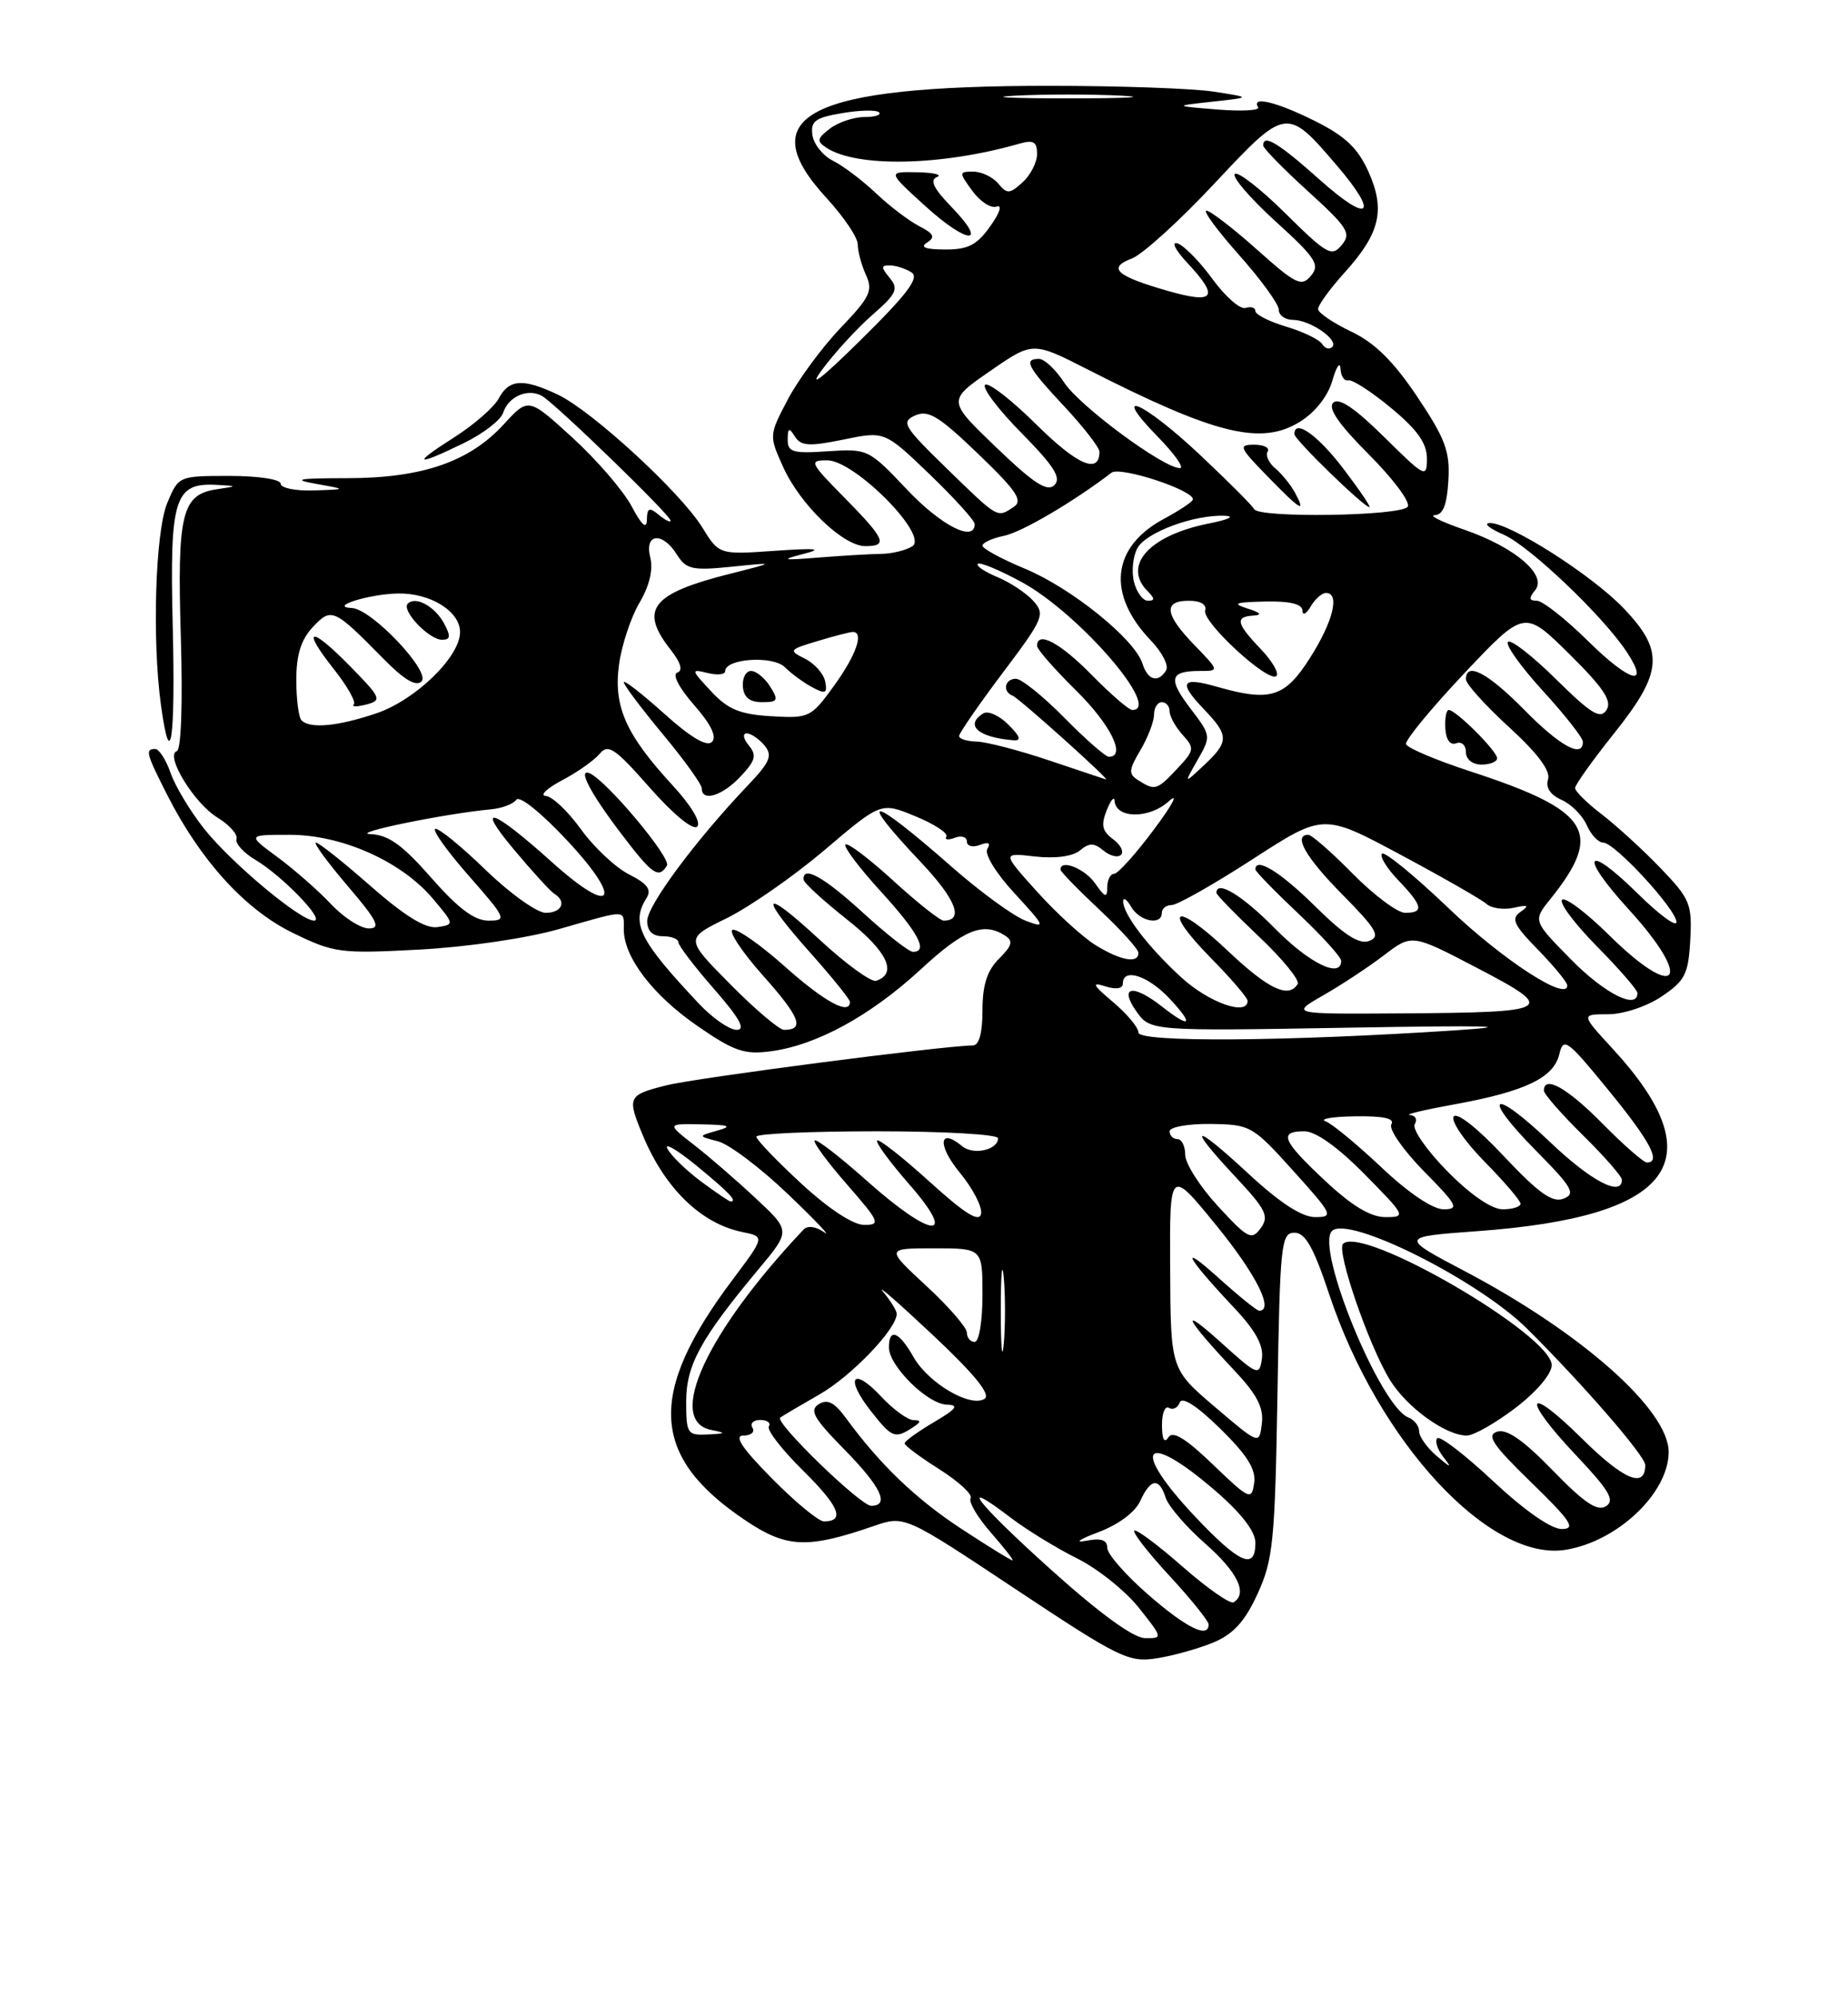 <?xml version="1.0" encoding="UTF-8" standalone="no"?>
<!DOCTYPE svg PUBLIC "-//W3C//DTD SVG 1.1//EN" "http://www.w3.org/Graphics/SVG/1.1/DTD/svg11.dtd" >
<svg xmlns="http://www.w3.org/2000/svg" xmlns:xlink="http://www.w3.org/1999/xlink" version="1.1" viewBox="0 0 237 256">
 <g >
 <path fill="currentColor"
d=" M 155.64 210.51 C 158.18 209.44 159.66 207.82 161.28 204.28 C 163.27 199.94 163.51 197.58 163.83 178.75 C 164.15 159.43 164.30 158.00 166.01 158.00 C 167.40 158.00 168.46 159.87 170.47 165.90 C 176.76 184.81 191.05 200.23 200.80 198.64 C 207.46 197.56 214.00 191.35 214.00 186.10 C 214.00 180.72 202.85 170.83 187.89 162.95 C 179.50 158.53 179.50 158.53 189.48 157.80 C 214.69 155.97 220.03 148.75 206.79 134.39 C 202.75 130.00 202.75 130.00 206.22 130.00 C 208.19 130.00 211.18 129.01 213.10 127.72 C 216.11 125.69 216.53 124.87 216.77 120.47 C 217.02 115.85 216.74 115.20 212.92 111.23 C 210.66 108.88 207.27 105.79 205.40 104.36 C 203.53 102.93 202.00 101.42 202.00 101.01 C 202.00 100.59 204.25 97.44 207.00 94.00 C 213.26 86.17 213.47 83.46 208.25 77.99 C 204.20 73.73 193.59 66.98 191.06 67.04 C 190.20 67.06 190.99 67.73 192.82 68.52 C 196.15 69.97 205.65 79.01 208.65 83.60 C 211.65 88.17 208.99 87.42 203.69 82.19 C 200.80 79.34 197.83 77.00 197.10 77.00 C 196.09 77.00 196.03 76.67 196.87 75.66 C 198.48 73.72 194.30 70.14 187.78 67.89 C 184.88 66.89 183.18 66.05 184.00 66.03 C 185.06 66.00 185.57 64.70 185.75 61.59 C 185.97 57.85 185.36 56.23 181.75 50.84 C 178.70 46.29 176.31 43.94 173.29 42.50 C 170.97 41.40 169.06 40.10 169.04 39.62 C 169.02 39.14 170.56 37.01 172.47 34.90 C 177.00 29.89 177.70 26.88 175.48 21.96 C 174.14 18.99 172.49 17.43 168.66 15.52 C 163.71 13.05 160.42 12.26 161.35 13.75 C 161.60 14.16 159.27 14.29 156.16 14.04 C 150.50 13.58 150.50 13.58 155.50 13.03 C 160.50 12.49 160.50 12.49 155.61 11.74 C 152.92 11.33 143.44 11.00 134.54 11.00 C 103.70 11.00 96.22 14.77 106.00 25.38 C 108.20 27.77 110.00 30.44 110.00 31.31 C 110.00 32.19 110.47 33.95 111.05 35.22 C 111.98 37.25 111.58 38.09 107.80 42.03 C 105.44 44.51 102.40 48.62 101.05 51.17 C 98.62 55.79 98.61 55.82 100.44 59.86 C 102.62 64.69 108.13 70.00 110.97 70.00 C 113.92 70.00 113.54 69.11 108.29 63.78 C 103.84 59.27 103.72 59.00 106.08 59.00 C 109.61 59.00 119.17 68.65 117.00 70.02 C 116.17 70.54 114.38 70.98 113.00 70.99 C 111.62 71.01 108.03 71.22 105.00 71.46 C 100.33 71.84 100.03 71.77 103.00 71.01 C 105.65 70.33 104.76 70.23 99.36 70.60 C 92.22 71.10 92.22 71.10 90.05 67.58 C 87.27 63.09 75.93 52.67 71.56 50.59 C 67.09 48.47 65.29 48.58 63.96 51.07 C 63.36 52.20 60.78 54.45 58.23 56.07 C 52.74 59.55 53.22 59.84 59.47 56.80 C 61.96 55.59 64.23 53.84 64.53 52.90 C 65.20 50.81 67.70 49.73 69.51 50.75 C 71.21 51.71 86.00 66.03 86.00 66.73 C 86.00 67.01 85.33 66.68 84.50 66.00 C 83.26 64.97 82.99 65.08 82.96 66.63 C 82.93 67.89 82.29 67.33 81.01 64.90 C 79.96 62.92 76.55 58.96 73.44 56.12 C 67.77 50.94 67.77 50.94 64.63 54.36 C 60.21 59.20 54.15 61.28 44.50 61.29 C 38.24 61.29 37.37 61.45 40.50 62.01 C 44.50 62.72 44.50 62.72 40.25 62.86 C 37.91 62.94 36.00 62.55 36.00 62.00 C 36.00 61.44 33.15 61.00 29.45 61.00 C 22.92 61.00 22.89 61.01 21.45 64.47 C 19.92 68.12 19.49 81.98 20.64 90.36 C 21.86 99.27 22.51 94.88 22.15 80.18 C 21.75 63.80 22.37 61.84 27.82 62.15 C 30.50 62.30 30.50 62.30 27.75 62.72 C 23.31 63.39 22.71 65.86 23.19 81.64 C 23.44 90.12 23.24 96.09 22.68 96.27 C 21.12 96.79 24.89 102.96 27.89 104.79 C 29.42 105.73 30.52 106.96 30.33 107.53 C 30.14 108.09 31.22 109.30 32.74 110.20 C 36.20 112.25 41.75 118.00 40.28 118.00 C 38.50 118.00 29.62 110.57 26.15 106.19 C 24.39 103.96 22.46 100.76 21.88 99.07 C 21.29 97.38 20.40 96.00 19.90 96.00 C 18.59 96.00 18.74 96.55 21.42 101.84 C 25.68 110.25 31.42 116.57 37.49 119.54 C 42.84 122.15 43.58 122.25 53.80 121.71 C 59.93 121.38 67.59 120.26 71.74 119.07 C 80.55 116.55 80.00 116.54 80.00 119.13 C 80.00 122.69 83.73 127.57 89.47 131.52 C 94.15 134.75 95.47 135.20 98.89 134.74 C 104.74 133.96 111.65 130.18 118.08 124.25 C 123.63 119.13 126.09 118.14 128.87 119.90 C 129.97 120.60 129.83 121.17 128.12 122.88 C 126.59 124.41 126.00 126.25 126.00 129.50 C 126.00 132.43 125.56 134.00 124.75 134.00 C 121.08 134.02 89.27 138.15 85.46 139.11 C 80.49 140.36 80.39 140.60 82.47 145.59 C 85.30 152.35 89.92 156.83 95.19 157.91 C 98.10 158.50 98.10 158.50 93.97 164.00 C 82.94 178.67 83.39 186.74 95.70 194.94 C 100.89 198.41 103.57 198.52 112.04 195.60 C 116.01 194.23 116.01 194.23 130.25 203.69 C 143.55 212.52 144.76 213.11 148.35 212.55 C 150.46 212.22 153.75 211.30 155.64 210.51 Z  M 134.82 201.22 C 125.22 192.59 122.54 189.12 129.65 194.55 C 131.69 196.10 135.52 198.45 138.16 199.76 C 140.80 201.08 144.35 203.92 146.06 206.08 C 149.14 209.96 149.14 210.00 146.83 209.96 C 145.34 209.94 141.01 206.78 134.82 201.22 Z  M 147.25 204.39 C 144.36 201.87 142.00 199.18 142.00 198.39 C 142.00 197.37 141.21 197.11 139.25 197.49 C 137.74 197.78 138.44 197.29 140.82 196.40 C 143.42 195.43 145.57 193.83 146.23 192.39 C 147.55 189.49 148.66 189.34 149.49 191.96 C 149.83 193.04 152.11 195.69 154.56 197.84 C 158.72 201.50 160.04 204.24 158.21 205.37 C 157.78 205.64 154.83 203.58 151.67 200.81 C 148.50 198.03 145.71 195.95 145.47 196.19 C 145.23 196.43 147.28 199.06 150.02 202.02 C 152.76 204.98 155.00 207.77 155.00 208.21 C 155.00 210.06 152.16 208.66 147.25 204.39 Z  M 123.35 195.99 C 117.50 192.17 112.85 187.72 108.50 181.77 C 107.01 179.74 106.12 179.28 105.00 179.98 C 103.77 180.76 104.36 181.79 108.25 185.75 C 112.98 190.55 114.15 193.00 111.72 193.00 C 110.35 193.00 99.31 182.29 100.06 181.70 C 100.30 181.51 102.57 180.17 105.09 178.73 C 109.20 176.38 115.00 170.33 115.00 168.40 C 115.00 167.99 114.22 166.72 113.26 165.58 C 112.31 164.44 115.12 166.88 119.51 171.00 C 124.99 176.14 127.11 178.75 126.27 179.29 C 124.45 180.45 119.07 177.29 117.16 173.94 C 115.30 170.66 114.00 170.15 114.00 172.70 C 114.00 175.08 118.97 179.99 121.44 180.04 C 123.04 180.08 122.67 180.58 119.76 182.29 C 117.70 183.51 116.02 184.72 116.01 185.00 C 116.01 185.28 118.03 186.78 120.50 188.34 C 122.98 189.91 124.77 191.57 124.48 192.03 C 124.19 192.50 125.36 194.48 127.08 196.44 C 128.80 198.40 130.04 200.00 129.85 200.00 C 129.65 200.00 126.72 198.20 123.35 195.99 Z  M 117.00 183.00 C 118.15 182.26 118.18 182.03 117.15 182.02 C 116.41 182.01 114.53 180.64 112.98 178.97 C 109.37 175.12 108.32 176.56 111.64 180.80 C 114.37 184.28 114.76 184.45 117.00 183.00 Z  M 153.29 194.41 C 144.88 185.52 146.65 183.14 155.81 191.03 C 159.20 193.95 161.00 196.28 161.00 197.75 C 161.00 201.30 158.98 200.43 153.29 194.41 Z  M 191.51 189.86 C 187.90 186.48 184.67 184.00 184.33 184.34 C 183.99 184.67 184.33 185.75 185.09 186.73 C 186.25 188.22 186.11 188.20 184.23 186.60 C 183.00 185.55 182.00 184.13 182.00 183.45 C 182.00 182.77 181.38 181.98 180.62 181.68 C 177.01 180.30 168.66 159.94 170.82 157.78 C 172.88 155.72 189.52 164.04 195.81 170.27 C 203.00 177.40 211.00 186.62 211.00 187.78 C 211.00 190.84 208.24 189.69 202.90 184.40 C 195.62 177.20 195.04 179.05 202.21 186.62 C 206.40 191.06 207.13 192.31 205.96 193.06 C 204.86 193.76 203.16 192.62 199.14 188.47 C 195.38 184.60 193.24 183.11 192.01 183.50 C 190.59 183.95 191.41 185.18 196.38 190.01 C 201.51 195.00 202.14 195.97 200.29 195.98 C 198.94 195.99 195.51 193.60 191.51 189.86 Z  M 194.36 180.45 C 197.05 178.40 199.00 176.10 199.00 174.98 C 199.00 171.09 174.70 156.97 172.24 159.43 C 171.36 160.31 175.53 172.43 178.24 176.85 C 180.40 180.38 185.39 183.99 188.11 184.00 C 188.99 184.00 191.80 182.40 194.36 180.45 Z  M 99.00 189.50 C 95.15 185.61 94.09 184.00 95.34 184.00 C 96.32 184.00 96.84 183.55 96.50 183.00 C 96.16 182.45 96.61 182.00 97.50 182.00 C 98.39 182.00 98.89 182.37 98.60 182.83 C 98.32 183.29 100.30 185.84 103.00 188.50 C 107.64 193.08 108.43 195.00 105.66 195.00 C 104.98 195.00 101.99 192.53 99.00 189.50 Z  M 155.56 187.72 C 152.02 184.32 150.40 183.34 149.83 184.24 C 149.32 185.04 149.03 184.48 149.02 182.69 C 149.01 181.15 149.41 180.14 149.91 180.45 C 150.42 180.76 151.04 180.45 151.30 179.76 C 151.60 178.96 153.51 180.20 156.48 183.10 C 159.95 186.51 161.09 188.32 160.84 190.08 C 160.52 192.34 160.26 192.23 155.56 187.72 Z  M 155.82 180.34 C 150.13 175.50 150.13 175.50 150.07 162.61 C 150.00 149.72 150.00 149.72 156.00 157.08 C 161.11 163.35 163.44 168.00 161.48 168.00 C 161.19 168.00 158.83 166.09 156.23 163.75 C 151.07 159.11 152.13 161.10 158.28 167.63 C 161.01 170.52 162.07 172.46 161.84 174.13 C 161.51 176.41 161.31 176.33 156.51 172.00 C 151.11 167.14 152.01 168.98 158.27 175.62 C 161.20 178.72 162.08 180.41 161.83 182.46 C 161.50 185.18 161.50 185.18 155.82 180.34 Z  M 88.00 179.64 C 88.00 174.96 89.85 171.58 97.32 162.63 C 101.39 157.76 101.39 157.76 96.94 153.61 C 94.50 151.32 90.92 148.23 89.00 146.74 C 85.50 144.02 85.50 144.02 90.00 144.11 C 93.55 144.18 93.97 144.35 92.00 144.91 C 89.50 145.62 89.50 145.62 92.09 146.29 C 93.52 146.66 97.57 149.72 101.09 153.09 C 104.62 156.46 106.69 158.65 105.71 157.95 C 104.64 157.20 103.57 157.05 103.06 157.59 C 90.56 170.82 85.35 182.16 91.25 183.29 C 93.18 183.67 93.11 183.75 90.75 183.86 C 88.15 183.99 88.00 183.76 88.00 179.64 Z  M 128.35 168.00 C 128.35 163.32 128.52 161.41 128.73 163.75 C 128.94 166.09 128.94 169.91 128.73 172.25 C 128.52 174.59 128.35 172.68 128.35 168.00 Z  M 124.00 170.81 C 124.00 170.16 121.66 167.46 118.79 164.81 C 113.59 160.00 113.59 160.00 119.79 160.00 C 126.00 160.00 126.00 160.00 126.00 166.00 C 126.00 169.33 125.56 172.00 125.00 172.00 C 124.45 172.00 124.00 171.46 124.00 170.81 Z  M 156.20 154.60 C 153.89 152.10 152.00 149.13 152.00 148.02 C 152.00 146.91 151.55 146.00 151.00 146.00 C 150.45 146.00 150.00 145.55 150.00 145.00 C 150.00 144.45 152.36 144.03 155.25 144.06 C 160.36 144.13 160.64 144.28 165.85 150.06 C 170.93 155.69 171.07 156.00 168.66 156.00 C 166.95 156.00 164.11 154.15 160.06 150.39 C 152.94 143.80 152.10 144.06 158.48 150.88 C 162.37 155.04 162.79 155.90 161.68 157.42 C 160.52 159.01 160.04 158.77 156.20 154.60 Z  M 102.75 151.69 C 99.59 148.77 97.00 146.07 97.00 145.69 C 97.00 145.31 103.97 145.00 112.50 145.00 C 121.03 145.00 128.00 145.40 128.00 145.89 C 128.00 147.39 124.83 148.10 123.41 146.92 C 120.42 144.44 120.18 146.76 123.06 150.26 C 124.76 152.32 126.00 154.71 125.82 155.58 C 125.59 156.72 123.77 155.59 119.21 151.46 C 115.75 148.32 112.72 145.95 112.49 146.18 C 112.25 146.41 114.11 148.94 116.61 151.80 C 122.96 159.06 119.52 158.79 111.20 151.37 C 107.74 148.29 104.72 145.95 104.48 146.18 C 104.25 146.41 106.11 148.94 108.61 151.80 C 112.81 156.61 112.98 157.00 110.83 157.00 C 109.41 157.00 106.26 154.93 102.75 151.69 Z  M 169.96 151.36 C 164.44 146.20 163.93 145.00 167.28 145.00 C 168.73 145.00 171.57 147.02 175.00 150.50 C 180.29 155.86 180.36 156.00 177.67 156.00 C 175.77 156.00 173.38 154.56 169.96 151.36 Z  M 177.18 149.64 C 174.05 146.69 170.82 144.02 170.00 143.72 C 169.18 143.41 170.89 143.12 173.81 143.08 C 177.42 143.03 178.90 143.35 178.44 144.10 C 178.07 144.70 179.94 147.40 182.59 150.10 C 186.90 154.46 187.17 155.00 185.14 155.00 C 183.75 155.00 180.63 152.90 177.18 149.64 Z  M 185.59 150.10 C 182.94 147.40 181.07 144.70 181.44 144.10 C 181.81 143.49 181.53 142.96 180.81 142.91 C 180.09 142.86 182.70 142.24 186.62 141.53 C 195.61 139.89 199.27 138.14 199.98 135.11 C 200.50 132.90 200.99 133.26 206.27 139.72 C 211.63 146.27 213.08 149.00 211.21 149.00 C 210.78 149.00 208.21 146.75 205.50 144.00 C 201.01 139.45 198.00 137.75 198.00 139.79 C 198.00 140.22 200.25 142.79 203.00 145.50 C 205.75 148.21 208.00 150.78 208.00 151.21 C 208.00 153.46 204.03 151.38 198.79 146.38 C 191.33 139.27 189.80 140.21 196.99 147.49 C 201.66 152.21 202.12 153.02 200.51 153.64 C 199.08 154.18 197.33 152.94 192.87 148.20 C 189.48 144.58 186.82 142.49 186.43 143.12 C 186.06 143.71 187.84 146.30 190.38 148.88 C 192.92 151.46 195.00 153.89 195.00 154.28 C 195.00 154.68 193.97 155.00 192.71 155.00 C 191.30 155.00 188.58 153.13 185.59 150.10 Z  M 89.97 151.48 C 88.09 150.09 86.13 148.20 85.62 147.28 C 85.10 146.36 86.78 147.32 89.34 149.42 C 93.53 152.86 94.62 154.00 93.69 154.00 C 93.53 154.00 91.85 152.87 89.97 151.48 Z  M 146.00 132.34 C 146.00 131.70 144.54 129.95 142.75 128.44 C 140.12 126.23 139.93 125.84 141.75 126.42 C 143.12 126.86 144.00 126.72 144.00 126.07 C 144.00 124.00 147.23 125.04 150.00 128.00 C 153.19 131.41 152.70 131.90 149.00 129.00 C 145.29 126.09 143.50 126.41 145.70 129.58 C 147.50 132.16 147.50 132.16 173.00 131.72 C 191.06 131.41 195.00 131.51 186.50 132.07 C 164.79 133.49 146.00 133.62 146.00 132.34 Z  M 89.65 128.66 C 81.97 120.51 80.88 118.31 82.93 115.08 C 83.59 114.03 83.01 113.25 80.68 112.08 C 78.96 111.21 76.18 108.61 74.52 106.31 C 72.86 104.01 70.83 102.07 70.00 102.02 C 69.17 101.96 70.11 101.06 72.07 100.02 C 74.04 98.99 76.21 97.45 76.91 96.61 C 78.00 95.30 78.88 95.90 83.33 100.96 C 86.36 104.39 88.88 106.46 89.41 105.95 C 89.95 105.43 88.66 103.27 86.25 100.65 C 80.25 94.14 78.65 90.54 79.39 85.16 C 79.73 82.68 80.91 79.12 82.01 77.26 C 83.29 75.09 83.79 73.00 83.39 71.44 C 82.62 68.34 84.96 68.11 86.83 71.11 C 88.00 72.97 88.79 73.15 93.82 72.64 C 99.50 72.06 99.50 72.06 93.71 73.52 C 83.53 76.08 81.93 78.10 86.01 83.28 C 87.31 84.94 87.61 85.96 86.86 86.21 C 86.19 86.44 87.08 88.16 89.00 90.35 C 91.18 92.83 91.96 94.44 91.31 95.09 C 90.65 95.75 88.57 94.52 85.16 91.45 C 82.32 88.90 80.00 87.10 80.00 87.45 C 80.00 87.80 82.25 90.79 85.00 94.10 C 87.75 97.40 90.00 100.53 90.00 101.05 C 90.00 102.82 92.64 102.01 94.97 99.53 C 96.90 97.48 97.08 96.80 96.02 95.53 C 95.33 94.69 95.21 94.00 95.76 94.00 C 96.31 94.00 97.33 94.70 98.04 95.54 C 99.12 96.85 98.77 97.67 95.79 100.79 C 89.17 107.76 83.00 116.08 83.00 118.04 C 83.00 119.33 83.68 120.00 85.00 120.00 C 86.10 120.00 87.00 120.35 87.00 120.77 C 87.00 121.19 89.06 123.89 91.58 126.77 C 94.85 130.51 95.68 132.00 94.48 132.00 C 93.55 132.00 91.38 130.50 89.65 128.66 Z  M 85.53 110.95 C 86.13 109.99 77.76 100.01 75.61 99.11 C 74.03 98.46 75.73 101.69 79.70 106.90 C 83.68 112.13 84.47 112.67 85.53 110.95 Z  M 93.65 126.15 C 87.86 120.30 87.86 120.30 93.18 117.70 C 96.11 116.26 101.76 112.33 105.75 108.95 C 112.99 102.80 112.99 102.80 117.41 104.63 C 119.85 105.63 121.62 106.80 121.37 107.22 C 121.11 107.63 121.59 107.71 122.45 107.38 C 123.30 107.05 124.00 107.27 124.00 107.86 C 124.00 108.45 124.75 108.65 125.66 108.30 C 126.77 107.88 127.09 108.05 126.62 108.81 C 126.22 109.46 127.72 111.91 130.12 114.51 C 134.08 118.81 134.16 119.01 131.51 118.00 C 129.96 117.41 125.72 114.32 122.10 111.14 C 111.55 101.88 109.65 101.57 118.09 110.50 C 122.60 115.27 123.67 118.00 121.02 118.00 C 120.55 118.00 117.63 115.69 114.55 112.87 C 111.46 110.05 108.70 107.96 108.42 108.24 C 108.15 108.52 110.19 111.23 112.96 114.26 C 117.77 119.53 119.09 122.00 117.08 122.00 C 116.57 122.00 113.70 119.75 110.69 117.00 C 105.66 112.40 102.92 110.87 103.06 112.75 C 103.09 113.16 105.59 115.45 108.61 117.84 C 113.80 121.94 115.16 124.78 112.36 125.71 C 111.73 125.92 108.47 123.55 105.11 120.44 C 97.72 113.60 97.14 114.52 104.00 122.21 C 106.75 125.30 109.00 128.09 109.00 128.41 C 109.00 130.18 105.75 128.42 100.70 123.92 C 97.56 121.12 94.53 118.99 93.96 119.18 C 93.40 119.37 95.18 122.05 97.93 125.13 C 102.61 130.39 103.23 132.00 100.55 132.00 C 99.94 132.00 96.83 129.37 93.65 126.15 Z  M 169.71 127.57 C 172.03 126.24 175.54 123.93 177.50 122.43 C 181.08 119.70 181.08 119.70 189.50 124.10 C 199.78 129.47 199.27 129.76 179.50 129.89 C 165.50 129.98 165.50 129.98 169.71 127.57 Z  M 151.50 125.28 C 147.22 121.36 144.00 117.13 144.04 115.50 C 144.05 114.95 144.52 115.29 145.08 116.25 C 146.17 118.12 149.00 118.66 149.00 117.00 C 149.00 116.45 149.58 116.00 150.28 116.00 C 150.98 116.00 155.64 113.36 160.64 110.13 C 169.72 104.25 169.72 104.25 179.61 109.55 C 185.05 112.46 190.01 115.30 190.64 115.86 C 191.27 116.42 192.84 116.64 194.14 116.35 C 195.99 115.94 196.18 116.05 195.01 116.87 C 193.75 117.75 194.11 118.53 197.26 121.75 C 199.32 123.86 201.00 125.91 201.00 126.31 C 201.00 128.42 192.70 123.03 185.77 116.40 C 181.41 112.23 177.57 109.10 177.24 109.42 C 176.91 109.75 177.85 111.28 179.32 112.82 C 182.46 116.09 182.66 117.00 180.21 117.00 C 179.23 117.00 176.21 114.75 173.50 112.00 C 170.79 109.25 168.22 107.00 167.79 107.00 C 165.79 107.00 167.43 109.88 172.18 114.68 C 176.55 119.11 177.08 120.03 175.60 120.60 C 174.32 121.09 172.42 119.87 168.64 116.14 C 164.20 111.75 161.00 109.79 161.00 111.44 C 161.00 111.69 163.47 114.23 166.50 117.09 C 169.53 119.95 172.00 122.67 172.00 123.15 C 172.00 125.47 167.90 123.47 163.50 119.00 C 159.33 114.76 156.00 112.74 156.00 114.44 C 156.00 114.69 158.47 117.22 161.48 120.07 C 164.50 122.92 166.72 125.65 166.42 126.13 C 165.25 128.02 162.65 126.78 157.43 121.84 C 150.68 115.46 148.88 116.28 155.31 122.81 C 157.89 125.43 160.00 127.89 160.00 128.28 C 160.00 130.27 155.03 128.51 151.50 125.28 Z  M 201.51 123.01 C 196.59 118.02 196.59 118.02 198.81 115.26 C 205.71 106.67 203.99 103.91 188.60 98.88 C 184.19 97.44 180.47 95.87 180.32 95.38 C 180.17 94.90 183.53 90.82 187.77 86.32 C 195.50 78.14 195.50 78.14 201.25 83.82 C 205.66 88.18 206.77 89.85 206.03 91.00 C 205.25 92.23 204.08 91.52 199.56 87.06 C 196.53 84.07 193.75 81.91 193.39 82.27 C 193.03 82.64 195.05 85.46 197.87 88.55 C 200.69 91.63 203.00 94.57 203.00 95.08 C 203.00 97.24 200.09 95.66 195.50 91.00 C 190.79 86.22 188.00 84.76 188.00 87.07 C 188.00 87.66 190.49 90.42 193.53 93.20 C 197.21 96.57 198.88 98.80 198.53 99.89 C 198.20 100.94 198.82 101.88 200.26 102.52 C 201.49 103.06 202.94 104.51 203.49 105.75 C 204.03 106.99 204.99 108.00 205.61 108.00 C 207.09 108.00 215.00 116.58 215.00 118.19 C 215.00 118.87 212.76 117.22 210.02 114.52 C 203.33 107.93 202.43 109.50 208.87 116.55 C 217.30 125.78 215.14 128.53 206.31 119.81 C 203.41 116.95 200.73 114.94 200.33 115.33 C 199.94 115.73 201.95 118.41 204.81 121.31 C 207.66 124.20 210.00 126.89 210.00 127.28 C 210.00 129.48 205.80 127.36 201.51 123.01 Z  M 192.00 97.19 C 192.00 96.27 186.72 91.00 185.80 91.00 C 185.48 91.00 185.28 92.07 185.36 93.37 C 185.44 94.82 185.99 95.56 186.75 95.27 C 187.44 95.00 188.00 95.51 188.00 96.39 C 188.00 97.33 188.83 98.00 190.00 98.00 C 191.10 98.00 192.00 97.63 192.00 97.19 Z  M 140.50 121.14 C 138.85 120.12 135.47 117.03 133.00 114.29 C 128.50 109.29 128.50 109.29 132.74 109.78 C 135.34 110.07 137.57 109.77 138.49 109.01 C 139.70 108.00 140.30 108.01 141.52 109.02 C 142.36 109.72 143.37 109.96 143.77 109.56 C 144.17 109.16 143.70 108.26 142.73 107.55 C 141.35 106.54 141.18 105.74 141.92 103.88 C 142.44 102.57 142.90 102.01 142.94 102.63 C 143.07 104.94 147.38 104.99 149.88 102.71 C 151.23 101.50 150.40 103.09 148.04 106.25 C 145.69 109.41 143.36 112.00 142.88 112.00 C 142.40 112.00 142.00 112.78 142.00 113.72 C 142.00 115.14 141.72 115.05 140.44 113.22 C 139.11 111.32 136.00 110.08 136.00 111.46 C 136.00 111.71 138.25 114.02 141.00 116.60 C 143.75 119.17 146.00 121.66 146.00 122.14 C 146.00 123.54 143.71 123.12 140.50 121.14 Z  M 42.44 115.87 C 40.82 114.15 37.74 111.45 35.60 109.87 C 31.70 107.00 31.70 107.00 37.16 107.00 C 43.84 107.00 51.48 110.40 55.51 115.18 C 58.28 118.47 58.29 118.50 56.10 118.83 C 54.57 119.05 51.95 117.44 47.54 113.58 C 44.05 110.51 40.89 108.00 40.52 108.00 C 40.15 108.00 41.96 110.47 44.54 113.50 C 48.38 117.99 48.89 119.00 47.31 119.00 C 46.24 119.00 44.05 117.59 42.44 115.87 Z  M 55.31 112.51 C 51.60 108.28 49.81 107.00 47.50 106.91 C 44.76 106.80 57.12 104.27 63.00 103.73 C 64.38 103.60 65.82 103.05 66.22 102.50 C 66.63 101.93 69.46 104.21 72.83 107.83 C 80.02 115.56 78.59 117.51 70.84 110.55 C 63.14 103.63 60.84 102.84 65.87 108.84 C 68.24 111.68 70.59 114.25 71.09 114.56 C 72.71 115.56 72.05 117.00 69.98 117.00 C 68.87 117.00 65.40 114.52 62.27 111.49 C 59.14 108.46 56.24 106.09 55.82 106.24 C 55.41 106.38 57.34 109.09 60.12 112.25 C 64.93 117.73 65.05 118.00 62.65 118.00 C 60.84 118.00 58.76 116.44 55.31 112.51 Z  M 146.01 100.03 C 144.70 99.20 144.73 98.72 146.26 96.14 C 147.22 94.52 148.00 92.47 148.00 91.60 C 148.00 90.72 148.45 90.00 149.00 90.00 C 149.55 90.00 150.00 90.53 150.00 91.17 C 150.00 91.82 150.75 93.17 151.66 94.18 C 153.23 95.91 153.18 96.17 150.99 98.51 C 148.38 101.29 148.12 101.36 146.01 100.03 Z  M 134.50 97.45 C 130.65 96.16 126.49 95.08 125.25 95.05 C 124.01 95.02 123.00 94.70 123.00 94.34 C 123.00 93.98 125.51 90.34 128.58 86.26 C 133.85 79.27 134.07 78.74 132.51 77.01 C 131.60 76.01 129.52 74.63 127.90 73.96 C 126.27 73.28 125.14 72.52 125.40 72.27 C 125.66 72.01 128.20 73.07 131.05 74.62 C 138.38 78.61 149.09 91.00 145.21 91.00 C 144.77 91.00 142.43 88.97 140.00 86.50 C 135.96 82.38 133.00 80.81 133.00 82.79 C 133.00 83.22 135.25 85.79 138.00 88.50 C 142.42 92.85 144.47 97.00 142.21 97.00 C 141.78 97.00 139.21 94.75 136.50 92.00 C 133.79 89.25 131.00 87.00 130.29 87.00 C 128.85 87.00 128.52 88.65 129.87 89.17 C 130.68 89.48 142.53 100.11 141.83 99.90 C 141.65 99.85 138.35 98.74 134.50 97.45 Z  M 129.32 92.88 C 128.16 91.71 126.71 91.06 126.10 91.44 C 123.67 92.94 125.46 94.53 129.97 94.88 C 131.03 94.97 130.85 94.40 129.32 92.88 Z  M 153.58 97.41 C 155.33 94.37 155.32 94.28 152.68 90.82 C 149.76 87.00 150.01 86.00 153.86 86.00 C 156.39 86.00 156.39 86.00 153.20 82.70 C 149.36 78.75 149.14 77.00 152.47 77.00 C 153.98 77.00 154.79 77.49 154.56 78.25 C 154.13 79.71 162.72 87.61 163.70 86.64 C 164.06 86.28 163.15 84.72 161.68 83.18 C 158.55 79.92 158.36 79.04 160.75 78.90 C 161.92 78.83 161.67 78.53 160.00 78.00 C 157.96 77.35 158.38 77.18 162.25 77.10 C 165.42 77.03 167.01 77.42 167.03 78.25 C 167.05 78.94 167.51 78.72 168.08 77.75 C 168.64 76.79 169.53 76.00 170.05 76.00 C 171.87 76.00 170.98 79.64 168.02 84.30 C 164.79 89.40 162.91 89.98 156.06 88.02 C 151.53 86.72 151.08 87.43 154.32 90.82 C 157.64 94.28 157.65 95.04 154.41 98.08 C 151.82 100.50 151.82 100.50 153.58 97.41 Z  M 38.67 92.33 C 38.30 91.97 38.00 89.63 38.00 87.15 C 38.00 83.92 38.61 81.98 40.11 80.38 C 42.51 77.83 42.80 77.96 49.17 84.43 C 51.81 87.12 53.36 88.04 54.06 87.34 C 55.29 86.11 47.65 78.04 45.13 77.93 C 42.05 77.80 47.29 76.14 51.03 76.07 C 55.20 75.99 59.00 78.35 59.00 81.02 C 59.00 84.18 53.31 89.71 48.29 91.42 C 43.37 93.09 39.77 93.44 38.67 92.33 Z  M 44.89 85.38 C 39.75 80.15 38.56 80.40 42.85 85.81 C 44.55 87.96 45.69 89.98 45.37 90.29 C 45.06 90.61 45.78 90.61 46.98 90.30 C 49.02 89.76 48.89 89.47 44.89 85.38 Z  M 56.97 79.94 C 55.79 77.73 53.30 76.36 52.30 77.37 C 51.43 78.23 55.01 82.00 56.69 82.00 C 57.77 82.00 57.83 81.56 56.97 79.94 Z  M 91.20 88.61 C 88.60 85.82 88.58 85.73 90.75 86.26 C 91.99 86.57 93.00 86.46 93.00 86.03 C 93.00 84.40 99.13 83.99 100.66 85.52 C 101.48 86.34 103.06 87.50 104.17 88.09 C 105.86 89.00 106.12 88.88 105.83 87.36 C 105.64 86.36 104.47 85.05 103.24 84.43 C 101.10 83.36 101.17 83.27 104.87 82.16 C 106.99 81.52 109.02 81.00 109.37 81.00 C 110.84 81.00 109.80 83.98 106.96 87.90 C 104.01 91.97 103.77 92.09 98.91 91.80 C 94.89 91.56 93.36 90.93 91.20 88.61 Z  M 98.77 88.00 C 98.08 86.90 96.98 86.00 96.32 86.00 C 95.66 86.00 95.19 86.90 95.27 88.00 C 95.38 89.38 96.14 90.00 97.72 90.00 C 99.77 90.00 99.88 89.78 98.77 88.00 Z  M 146.51 85.04 C 145.52 81.91 137.37 75.35 131.44 72.89 C 128.45 71.65 126.00 70.32 126.00 69.94 C 126.00 69.56 127.24 68.99 128.75 68.68 C 131.05 68.21 137.67 64.32 142.54 60.59 C 143.65 59.74 152.99 62.79 152.99 64.00 C 152.99 64.28 151.32 65.40 149.27 66.50 C 142.55 70.11 141.90 76.15 147.59 82.09 C 149.04 83.60 149.92 85.32 149.55 85.92 C 148.52 87.59 147.20 87.20 146.51 85.04 Z  M 145.43 74.59 C 145.10 73.27 145.29 71.32 145.86 70.27 C 146.95 68.23 153.17 65.93 157.12 66.11 C 158.43 66.17 157.54 66.60 155.12 67.08 C 147.41 68.59 143.88 72.48 147.20 75.80 C 148.11 76.71 148.12 77.00 147.22 77.00 C 146.57 77.00 145.77 75.92 145.43 74.59 Z  M 116.32 62.75 C 111.42 57.57 111.28 57.50 106.18 57.84 C 101.68 58.15 101.00 57.95 101.02 56.35 C 101.03 54.83 101.20 54.76 101.95 55.96 C 102.72 57.17 103.78 57.24 108.17 56.34 C 113.45 55.25 113.45 55.25 119.23 60.80 C 122.40 63.85 125.00 66.72 125.00 67.17 C 125.00 69.57 120.70 67.38 116.32 62.75 Z  M 121.43 60.06 C 115.86 54.64 115.52 54.07 117.37 53.25 C 119.04 52.50 120.42 53.34 125.44 58.17 C 130.40 62.93 131.23 64.17 130.00 64.98 C 127.85 66.40 128.08 66.52 121.43 60.06 Z  M 160.83 65.25 C 160.65 64.84 157.50 61.69 153.84 58.25 C 146.53 51.39 142.24 49.59 148.50 56.00 C 150.65 58.20 151.92 60.00 151.32 60.00 C 149.21 60.00 138.48 52.07 136.50 49.06 C 135.40 47.38 133.94 46.00 133.25 46.00 C 131.21 46.00 131.76 47.04 136.50 52.10 C 138.97 54.75 141.00 57.36 141.00 57.90 C 141.00 60.83 138.17 59.62 132.93 54.43 C 129.70 51.23 126.73 48.94 126.33 49.33 C 125.94 49.73 128.05 52.51 131.02 55.52 C 135.18 59.74 136.14 61.26 135.23 62.17 C 134.31 63.09 132.61 61.99 127.77 57.35 C 121.50 51.34 121.50 51.34 126.98 47.56 C 132.45 43.77 132.45 43.77 139.48 47.35 C 155.87 55.70 161.73 57.14 166.71 54.06 C 168.67 52.85 170.29 50.79 170.87 48.79 C 171.39 46.98 171.86 46.29 171.91 47.25 C 171.96 48.21 172.41 48.89 172.91 48.75 C 173.42 48.61 175.89 50.21 178.41 52.30 C 181.77 55.08 183.00 56.82 183.00 58.77 C 183.00 61.32 182.77 61.20 177.51 56.01 C 173.73 52.28 171.69 50.91 170.98 51.62 C 170.27 52.33 171.71 54.40 175.57 58.27 C 178.66 61.36 180.90 64.36 180.54 64.94 C 179.79 66.15 161.36 66.43 160.83 65.25 Z  M 166.09 63.17 C 165.55 62.16 164.41 60.76 163.57 60.05 C 162.72 59.35 162.27 58.37 162.57 57.89 C 162.87 57.40 162.10 57.00 160.86 57.00 C 158.78 57.00 158.92 57.33 162.50 61.00 C 166.84 65.45 167.53 65.86 166.09 63.17 Z  M 172.27 60.06 C 168.98 55.74 166.00 53.65 166.00 55.65 C 166.00 56.34 174.91 65.00 175.62 65.00 C 175.85 65.00 174.34 62.78 172.27 60.06 Z  M 105.40 47.43 C 106.99 45.27 109.90 42.09 111.87 40.37 C 114.98 37.66 115.27 37.03 114.10 35.62 C 112.97 34.26 112.97 34.00 114.13 34.02 C 114.88 34.02 116.13 34.43 116.89 34.91 C 117.95 35.58 116.42 37.63 110.39 43.57 C 105.38 48.52 103.56 49.92 105.40 47.43 Z  M 169.56 44.09 C 169.20 43.52 167.13 42.52 164.96 41.87 C 162.78 41.22 161.00 40.32 161.00 39.87 C 161.00 39.43 160.44 39.25 159.75 39.47 C 159.06 39.70 157.15 38.03 155.50 35.77 C 153.85 33.50 151.82 31.45 151.00 31.19 C 150.18 30.94 150.74 32.06 152.25 33.67 C 156.42 38.13 155.81 39.01 149.75 37.28 C 143.13 35.38 141.98 34.34 145.16 33.13 C 146.53 32.61 151.30 28.28 155.75 23.52 C 164.93 13.71 165.02 13.70 171.41 21.17 C 176.93 27.61 175.67 28.76 169.30 23.08 C 163.95 18.31 162.00 17.13 162.00 18.65 C 162.00 19.00 164.58 21.64 167.74 24.51 C 172.86 29.17 173.33 29.90 172.07 31.41 C 170.79 32.96 170.17 32.61 164.86 27.36 C 161.67 24.20 158.74 21.93 158.36 22.30 C 157.98 22.68 160.33 25.41 163.57 28.36 C 168.74 33.05 169.31 33.93 168.13 35.34 C 166.92 36.80 166.21 36.46 161.19 31.98 C 158.12 29.24 155.20 27.00 154.72 27.00 C 154.24 27.00 156.13 29.56 158.92 32.70 C 161.71 35.83 164.00 38.98 164.00 39.70 C 164.00 40.41 164.81 41.00 165.81 41.00 C 168.01 41.00 171.75 43.58 170.85 44.48 C 170.49 44.84 169.91 44.67 169.56 44.09 Z  M 118.89 31.09 C 119.98 30.40 119.76 29.95 117.89 28.99 C 116.57 28.31 114.07 26.41 112.33 24.76 C 110.59 23.11 108.11 21.24 106.83 20.61 C 105.55 19.97 104.36 18.49 104.19 17.32 C 103.94 15.53 104.54 15.08 108.01 14.50 C 110.28 14.11 112.40 14.07 112.73 14.40 C 113.06 14.73 112.22 15.00 110.86 15.00 C 109.50 15.00 107.51 15.67 106.44 16.48 C 104.77 17.76 104.71 18.10 105.99 18.94 C 109.90 21.50 120.79 21.27 130.75 18.41 C 132.54 17.90 133.00 18.17 133.00 19.73 C 133.00 20.81 132.16 22.45 131.14 23.37 C 129.49 24.87 129.15 24.89 128.02 23.53 C 127.32 22.69 125.89 22.00 124.83 22.00 C 122.97 22.00 122.96 22.08 124.70 24.47 C 125.69 25.83 127.09 26.74 127.81 26.48 C 128.57 26.21 128.22 27.29 126.99 29.01 C 125.28 31.41 124.14 32.00 121.18 31.98 C 118.68 31.97 117.94 31.69 118.89 31.09 Z  M 122.00 26.50 C 119.73 24.16 119.21 23.07 120.16 22.69 C 120.90 22.40 119.77 22.12 117.65 22.08 C 113.81 22.00 113.81 22.00 118.65 26.40 C 124.16 31.40 126.83 31.48 122.00 26.50 Z  M 130.25 12.26 C 133.96 12.07 140.04 12.07 143.75 12.26 C 147.46 12.45 144.43 12.61 137.00 12.61 C 129.57 12.61 126.54 12.45 130.25 12.26 Z "/>
</g>
</svg>